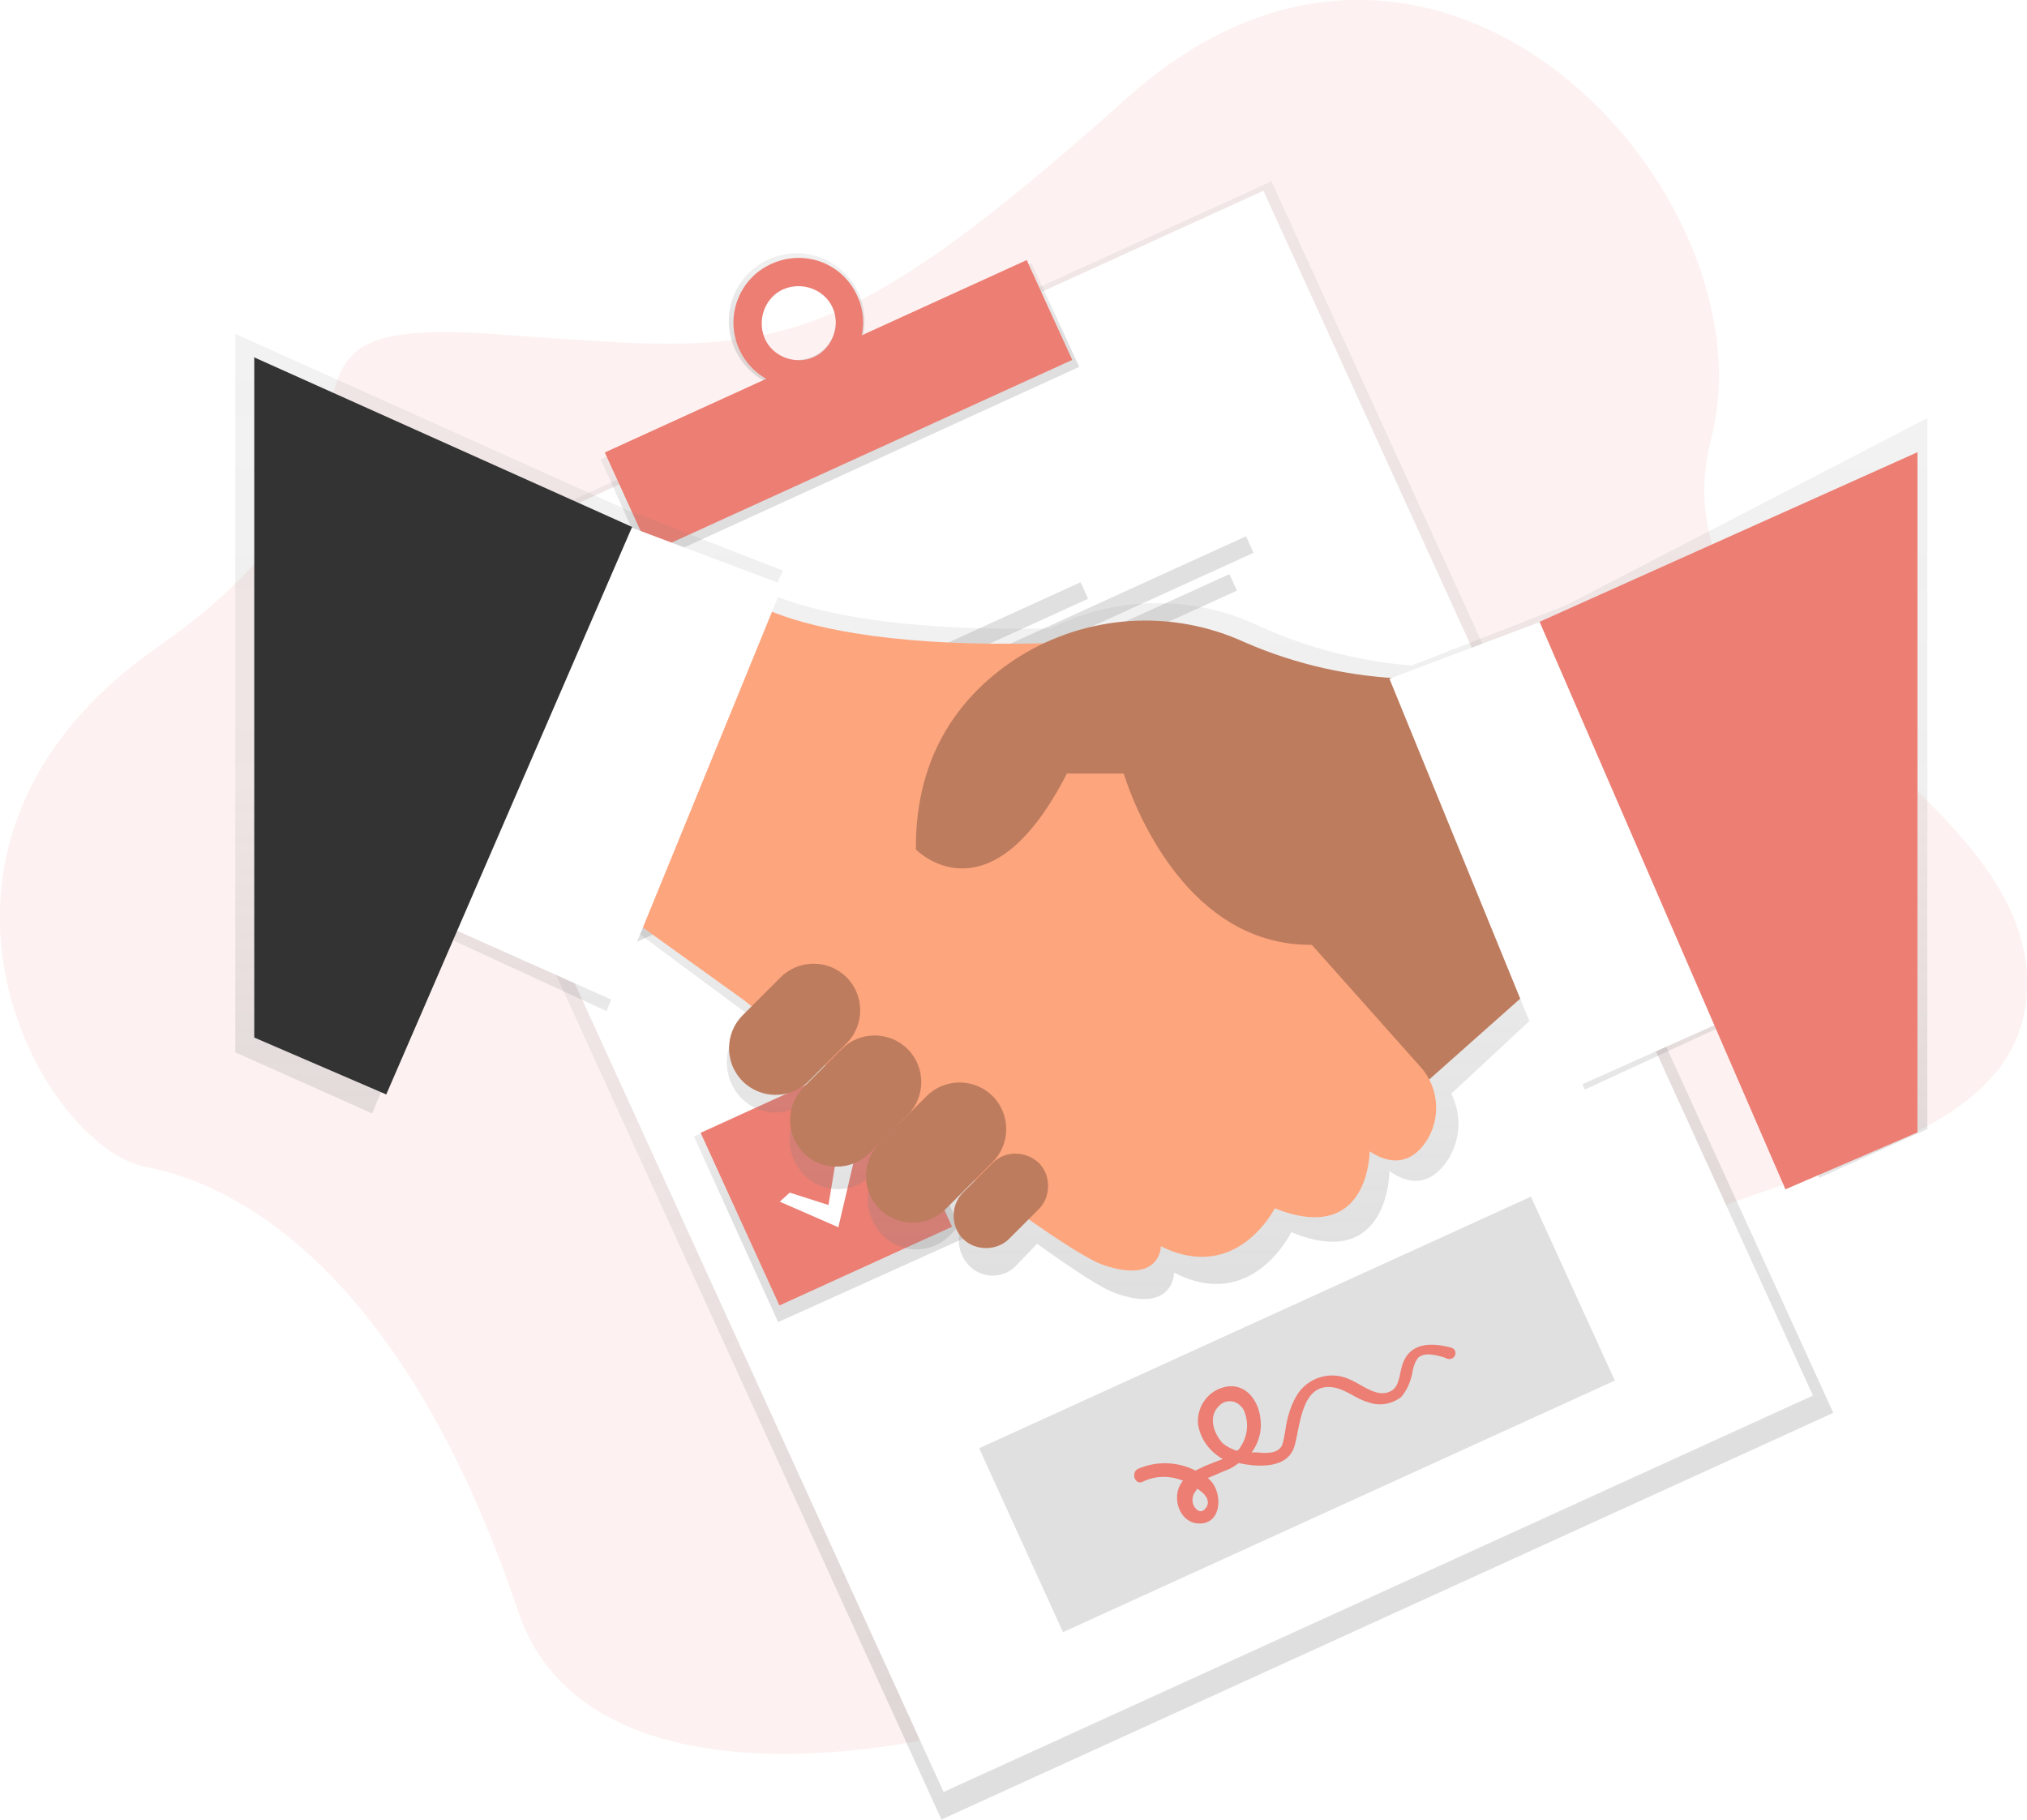 <?xml version="1.0" encoding="utf-8"?>
<!-- Generator: Adobe Illustrator 22.1.0, SVG Export Plug-In . SVG Version: 6.00 Build 0)  -->
<svg version="1.1" id="Layer_1" xmlns="http://www.w3.org/2000/svg" xmlns:xlink="http://www.w3.org/1999/xlink" x="0px" y="0px"
	 viewBox="0 0 245.7 220.6" style="enable-background:new 0 0 245.7 220.6;" xml:space="preserve">
<style type="text/css">
	.st0{opacity:0.1;fill:#EC7E73;enable-background:new    ;}
	.st1{fill:url(#SVGID_1_);}
	.st2{fill:#FFFFFF;}
	.st3{fill:url(#SVGID_2_);}
	.st4{fill:url(#SVGID_3_);}
	.st5{fill:#EC7E73;}
	.st6{fill:url(#SVGID_4_);}
	.st7{fill:url(#SVGID_5_);}
	.st8{fill:#69F0AE;}
	.st9{fill:#E0E0E0;}
	.st10{fill:url(#SVGID_6_);}
	.st11{fill:url(#SVGID_7_);}
	.st12{fill:#BE7C5E;}
	.st13{fill:#FDA57D;}
	.st14{fill:#333333;}
</style>
<g transform="translate(684.319 3145.681)">
	<path class="st0" d="M-624.7-3105.2c33.6,2.3,39.7,4.7,77.1-28.7s78.4,11.7,70.7,41.4c-7.7,29.6,40.8,42.2,38.2,68
		c-2.7,25.9-58.2,19.2-65.4,48.6c-7.2,29.3-104.3,64.6-117.4,25.6c-13.1-39-32.3-51.5-45.1-53.9s-33.3-39,1.6-63.2
		C-630-3091.8-658.3-3107.5-624.7-3105.2z"/>
	
		<linearGradient id="SVGID_1_" gradientUnits="userSpaceOnUse" x1="-660.762" y1="-2936.621" x2="-660.762" y2="-2935.402" gradientTransform="matrix(88.65 -40.437 -55.872 -122.487 -106013.906 -389364.406)">
		<stop  offset="0" style="stop-color:#808080;stop-opacity:0.251"/>
		<stop  offset="0.54" style="stop-color:#808080;stop-opacity:0.122"/>
		<stop  offset="1" style="stop-color:#808080;stop-opacity:0.102"/>
	</linearGradient>
	<polygon class="st1" points="-638.3,-3074.4 -530.2,-3123.7 -462.1,-2974.4 -570.2,-2925.1 	"/>
	
		<rect x="-608.4" y="-3105.2" transform="matrix(0.91 -0.415 0.415 0.91 1205.749 -501.253)" class="st2" width="115.8" height="160.5"/>
	
		<linearGradient id="SVGID_2_" gradientUnits="userSpaceOnUse" x1="-660.797" y1="-2935.729" x2="-660.797" y2="-2934.51" gradientTransform="matrix(42.859 -19.55 -4.736 -10.382 13836.671 -46490.473)">
		<stop  offset="0" style="stop-color:#808080;stop-opacity:0.251"/>
		<stop  offset="0.54" style="stop-color:#808080;stop-opacity:0.122"/>
		<stop  offset="1" style="stop-color:#808080;stop-opacity:0.102"/>
	</linearGradient>
	<polygon class="st3" points="-611.5,-3090 -559.3,-3113.8 -553.5,-3101.2 -605.8,-3077.3 	"/>
	
		<linearGradient id="SVGID_3_" gradientUnits="userSpaceOnUse" x1="-661.155" y1="-2935.752" x2="-661.155" y2="-2934.529" gradientTransform="matrix(13.492 0 0 -13.516 8332.131 -42783.758)">
		<stop  offset="0" style="stop-color:#808080;stop-opacity:0.251"/>
		<stop  offset="0.54" style="stop-color:#808080;stop-opacity:0.122"/>
		<stop  offset="1" style="stop-color:#808080;stop-opacity:0.102"/>
	</linearGradient>
	<path class="st4" d="M-591-3114.3c-4.2,1.8-6.1,6.6-4.3,10.8c1.8,4.2,6.6,6.1,10.8,4.3c4.2-1.8,6.1-6.6,4.3-10.8
		c0-0.1-0.1-0.1-0.1-0.2C-582.1-3114.2-586.9-3116.1-591-3114.3z M-585.7-3102.5c-2.4,1.1-5.2,0.2-6.3-2.2c-1.1-2.4-0.2-5.2,2.2-6.3
		c2.4-1.1,5.2-0.2,6.3,2.2c0,0,0,0.1,0,0.1C-582.3-3106.4-583.3-3103.6-585.7-3102.5C-585.7-3102.5-585.7-3102.5-585.7-3102.5
		L-585.7-3102.5z"/>
	
		<rect x="-610.7" y="-3102.5" transform="matrix(0.91 -0.415 0.415 0.91 1232.265 -520.995)" class="st5" width="56.2" height="13.3"/>
	<path class="st5" d="M-590.8-3113.7c-4,1.8-5.7,6.5-3.9,10.4c1.8,3.9,6.5,5.7,10.4,3.9c3.9-1.8,5.7-6.5,3.9-10.4c0,0,0,0,0,0
		C-582.2-3113.8-586.8-3115.5-590.8-3113.7z M-585.6-3102.4c-2.3,1-5,0-6-2.2c-1-2.3,0-5,2.2-6c2.3-1,5,0,6,2.2
		C-582.4-3106.2-583.4-3103.5-585.6-3102.4C-585.6-3102.4-585.6-3102.4-585.6-3102.4z"/>
	
		<linearGradient id="SVGID_4_" gradientUnits="userSpaceOnUse" x1="-661.241" y1="-2935.735" x2="-661.241" y2="-2934.517" gradientTransform="matrix(18.497 -8.438 -8.438 -18.497 -13145.866 -62934.594)">
		<stop  offset="0" style="stop-color:#808080;stop-opacity:0.251"/>
		<stop  offset="0.54" style="stop-color:#808080;stop-opacity:0.122"/>
		<stop  offset="1" style="stop-color:#808080;stop-opacity:0.102"/>
	</linearGradient>
	<polygon class="st6" points="-620.7,-3052.6 -598.2,-3062.9 -587.9,-3040.3 -610.4,-3030 	"/>
	
		<linearGradient id="SVGID_5_" gradientUnits="userSpaceOnUse" x1="-661.241" y1="-2936.39" x2="-661.241" y2="-2935.171" gradientTransform="matrix(18.497 -8.438 -8.438 -18.497 -13129.082 -62897.965)">
		<stop  offset="0" style="stop-color:#808080;stop-opacity:0.251"/>
		<stop  offset="0.54" style="stop-color:#808080;stop-opacity:0.122"/>
		<stop  offset="1" style="stop-color:#808080;stop-opacity:0.102"/>
	</linearGradient>
	<polygon class="st7" points="-600.2,-3007.9 -577.7,-3018.2 -567.4,-2995.6 -590,-2985.4 	"/>
	
		<rect x="-615.8" y="-3057.9" transform="matrix(0.91 -0.415 0.415 0.91 1209.806 -525.524)" class="st8" width="23" height="23"/>
	
		<rect x="-595.6" y="-3013.6" transform="matrix(0.91 -0.415 0.415 0.91 1193.252 -513.148)" class="st5" width="23" height="23"/>
	
		<rect x="-582.9" y="-3068.1" transform="matrix(0.91 -0.415 0.415 0.91 1221.695 -511.957)" class="st9" width="31.5" height="2.2"/>
	
		<rect x="-582.4" y="-3069.4" transform="matrix(0.91 -0.415 0.415 0.91 1223.181 -507.631)" class="st9" width="52" height="2.2"/>
	
		<rect x="-580.9" y="-3065.6" transform="matrix(0.91 -0.415 0.415 0.91 1221.594 -507.417)" class="st9" width="48.3" height="2.2"/>
	
		<rect x="-562.7" y="-3023.8" transform="matrix(0.91 -0.415 0.415 0.91 1205.139 -499.581)" class="st9" width="31.5" height="2.2"/>
	
		<rect x="-562.2" y="-3025.1" transform="matrix(0.91 -0.415 0.415 0.91 1206.626 -495.255)" class="st9" width="52" height="2.2"/>
	
		<rect x="-560.7" y="-3021.3" transform="matrix(0.91 -0.415 0.415 0.91 1205.039 -495.041)" class="st9" width="48.3" height="2.2"/>
	
		<linearGradient id="SVGID_6_" gradientUnits="userSpaceOnUse" x1="-661.709" y1="-2935.877" x2="-661.709" y2="-2934.78" gradientTransform="matrix(9.074 0 0 -11.087 5398.997 -35603.82)">
		<stop  offset="0" style="stop-color:#808080;stop-opacity:0.251"/>
		<stop  offset="0.54" style="stop-color:#808080;stop-opacity:0.122"/>
		<stop  offset="1" style="stop-color:#808080;stop-opacity:0.102"/>
	</linearGradient>
	<path class="st10" d="M-609.6-3045.5l5.4,1.7l1.8-10.4l2.6,0.7l-2.9,12.8l-8.1-3.6L-609.6-3045.5z"/>
	<path class="st2" d="M-608.9-3045.7l4.7,1.5l1.5-9l2.3,0.6l-2.6,11.1l-7.1-3.1L-608.9-3045.7z"/>
	<path class="st2" d="M-588.6-3001.1l4.7,1.5l1.5-9l2.3,0.6l-2.6,11.1l-7.1-3.1L-588.6-3001.1z"/>
	
		<rect x="-563.8" y="-2985.9" transform="matrix(0.91 -0.415 0.415 0.91 1186.573 -486.917)" class="st9" width="73.5" height="24.5"/>
	<path class="st5" d="M-508.4-2982.3c-2.6-0.7-5.2-0.6-6,2.3c-0.3,1-0.3,2.5-1.4,3c-1.6,0.8-3.4-0.8-4.8-1.4c-2.4-1.2-5.3-0.3-6.6,2
		c-0.7,1.2-1.1,2.6-1.3,4c-0.1,0.6-0.2,1.3-0.4,1.9c-0.5,1.1-2,1-3,0.9c-0.2,0-0.4,0-0.7,0c0.8-1.1,1.2-2.4,1.1-3.7
		c-0.1-2.2-1.5-4.6-4-4.3c-2.2,0.3-3.8,2.3-3.6,4.6c0.3,1.8,1.4,3.3,3,4.2c-0.8,0.3-1.6,0.6-2.3,0.9c-0.3,0.2-0.7,0.3-1,0.5
		c-2.2-1.1-4.7-1.2-7-0.2c-0.9,0.5-0.3,2.1,0.7,1.5c1.5-0.7,3.2-0.7,4.7-0.1l0.1,0c-0.2,0.2-0.3,0.4-0.4,0.6c-0.9,1.7,0,4.4,2.1,4.6
		c3,0.3,3.2-3.7,1.5-5.3c-0.1-0.1-0.1-0.1-0.2-0.2c0.7-0.3,1.4-0.6,2.1-0.9c0.6-0.2,1.1-0.5,1.6-0.9l0.1,0c2.3,0.5,5.9,0.7,6.7-2.1
		c0.7-2.4,0.8-7.6,4.6-7.1c1.6,0.2,2.8,1.4,4.3,1.8c1.3,0.5,2.8,0.3,4-0.6c0.8-0.9,1.2-2,1.4-3.1c0.1-0.6,0.3-1.2,0.7-1.7
		c0.8-0.7,2.2-0.3,3.2,0C-508-2980.4-507.4-2982-508.4-2982.3z M-538.3-2962.7c-0.5,0.5-1,0.1-1.3-0.4c-0.3-0.6-0.2-1.3,0.2-1.8
		c0.1-0.1,0.1-0.2,0.2-0.3C-538.2-2964.6-537.4-2963.6-538.3-2962.7L-538.3-2962.7z M-536.6-2975.2c0.7-0.8,1.9-0.8,2.6-0.1
		c0.2,0.2,0.4,0.4,0.5,0.7c0.6,1.5,0.4,3.1-0.5,4.4c-0.1,0.2-0.2,0.3-0.4,0.4c-0.6-0.2-1.2-0.5-1.7-0.9
		C-537.2-2971.9-537.9-2973.9-536.6-2975.2L-536.6-2975.2z"/>
	
		<linearGradient id="SVGID_7_" gradientUnits="userSpaceOnUse" x1="-660.727" y1="-2936.596" x2="-660.727" y2="-2935.376" gradientTransform="matrix(168.244 0 0 -96.259 110610.117 -285660.75)">
		<stop  offset="0" style="stop-color:#808080;stop-opacity:0.251"/>
		<stop  offset="0.54" style="stop-color:#808080;stop-opacity:0.122"/>
		<stop  offset="1" style="stop-color:#808080;stop-opacity:0.102"/>
	</linearGradient>
	<path class="st11" d="M-494.5-3072.3l-18.7,7.3c-6.3-0.5-12.5-2.1-18.3-4.7c-8.1-3.9-17.5-3.8-25.5,0.2
		c-18.3,0.4-28.4-1.9-33.8-4.1l1.4-2.9l-19-7.4l-47.4-21.3v87.1l16.6,7.4l8.9-21.4l19.5,9l3.8-9.5l12.8,9.5l0.9,0.7l-1.2,1.2
		c-2.3,2.4-2.3,6.2,0,8.6l0,0c2.2,2.3,5.8,2.4,8.1,0.2c0.1-0.1,0.2-0.1,0.2-0.2l-0.7,0.7c-2.3,2.4-2.3,6.2,0,8.6l0,0
		c2.2,2.3,5.8,2.4,8.1,0.2c0.1-0.1,0.2-0.1,0.2-0.2l3.8-4l0,0l-2.6,2.7c-2.3,2.4-2.3,6.2,0,8.6l0,0c2.2,2.3,5.8,2.4,8.1,0.2
		c0.1-0.1,0.2-0.1,0.2-0.2l3.8-3.9l0,0l-1.6,1.6c-1.6,1.7-1.6,4.3,0,6c1.5,1.6,4,1.7,5.6,0.2c0.1-0.1,0.1-0.1,0.2-0.2l2.5-2.6
		c4.3,3.1,7.8,5.4,9.5,6c7.1,2.5,7.1-2.5,7.1-2.5c9.5,4.9,14.2-4.9,14.2-4.9c11.9,4.9,11.9-7.4,11.9-7.4c3,2.1,5.1,1.1,6.6-0.7
		c2-2.5,2.3-5.9,0.9-8.7l11.3-10.5l4.9,10l19.5-9l8.9,19.7l13.1-5.9v-86.2L-494.5-3072.3z"/>
	<path class="st12" d="M-497.7-3026.7l-20.6,18.3l-16-29.8l36.7-9.2V-3026.7z"/>
	<path class="st13" d="M-596.3-3074.9c0,0,6.6,9.2,45.9,6.9l22.9,34.4l15.4,17.3c2.4,2.7,2.5,6.8,0.2,9.6c-1.4,1.7-3.5,2.5-6.4,0.6
		c0,0,0,11.5-11.5,6.9c0,0-4.6,9.2-13.8,4.6c0,0,0,4.6-6.9,2.3c-6.9-2.3-43.6-32.1-43.6-32.1l-16-11.5L-596.3-3074.9z"/>
	<path class="st12" d="M-513.7-3063.4c-6.8-0.2-13.5-1.7-19.7-4.4c-8.9-4.1-19.2-3.4-27.5,1.8c-6.7,4.3-12.5,11.5-12.4,23.3
		c0,0,8.9,9.2,18.3-9.2h6.9c0,0,6.6,22.9,25.2,20.6c18.6-2.3,22.9-4.6,22.9-4.6L-513.7-3063.4z"/>
	<path class="st12" d="M-574.3-3018.5L-574.3-3018.5c2.2,2.2,2.2,5.8,0,8l-4.6,4.6c-2.2,2.2-5.8,2.2-8,0l0,0c-2.2-2.2-2.2-5.8,0-8
		l4.6-4.6C-580.1-3020.7-576.5-3020.7-574.3-3018.5z"/>
	<path class="st12" d="M-581.7-3027.2L-581.7-3027.2c2.2,2.2,2.2,5.8,0,8l-4.6,4.6c-2.2,2.2-5.8,2.2-8,0l0,0c-2.2-2.2-2.2-5.8,0-8
		l4.6-4.6C-587.5-3029.4-583.9-3029.4-581.7-3027.2z"/>
	<path class="st12" d="M-564-3012.8L-564-3012.8c2.2,2.2,2.2,5.8,0,8l-5.7,5.7c-2.2,2.2-5.8,2.2-8,0l0,0c-2.2-2.2-2.2-5.8,0-8
		l5.7-5.7C-569.8-3015-566.2-3015-564-3012.8z"/>
	<path class="st12" d="M-558.4-3004.7L-558.4-3004.7c1.5,1.5,1.5,4.1,0,5.6l-3.6,3.6c-1.5,1.5-4.1,1.5-5.6,0l0,0
		c-1.5-1.5-1.5-4.1,0-5.6l3.6-3.6C-562.5-3006.2-560-3006.2-558.4-3004.7z"/>
	<path class="st2" d="M-474.7-3022.2l-20.6,9.2l-20.6-50.4l18.3-6.9L-474.7-3022.2z"/>
	<path class="st2" d="M-630.6-3033.6l20.6,9.2l20.6-50.4l-18.3-6.9L-630.6-3033.6z"/>
	<path class="st14" d="M-653.6-3102.4l45.9,20.6l-29.8,68.8l-16-6.9V-3102.4z"/>
	<path class="st5" d="M-451.8-3090.9l-45.9,20.6l29.8,68.8l16-6.9V-3090.9z"/>
</g>
</svg>
